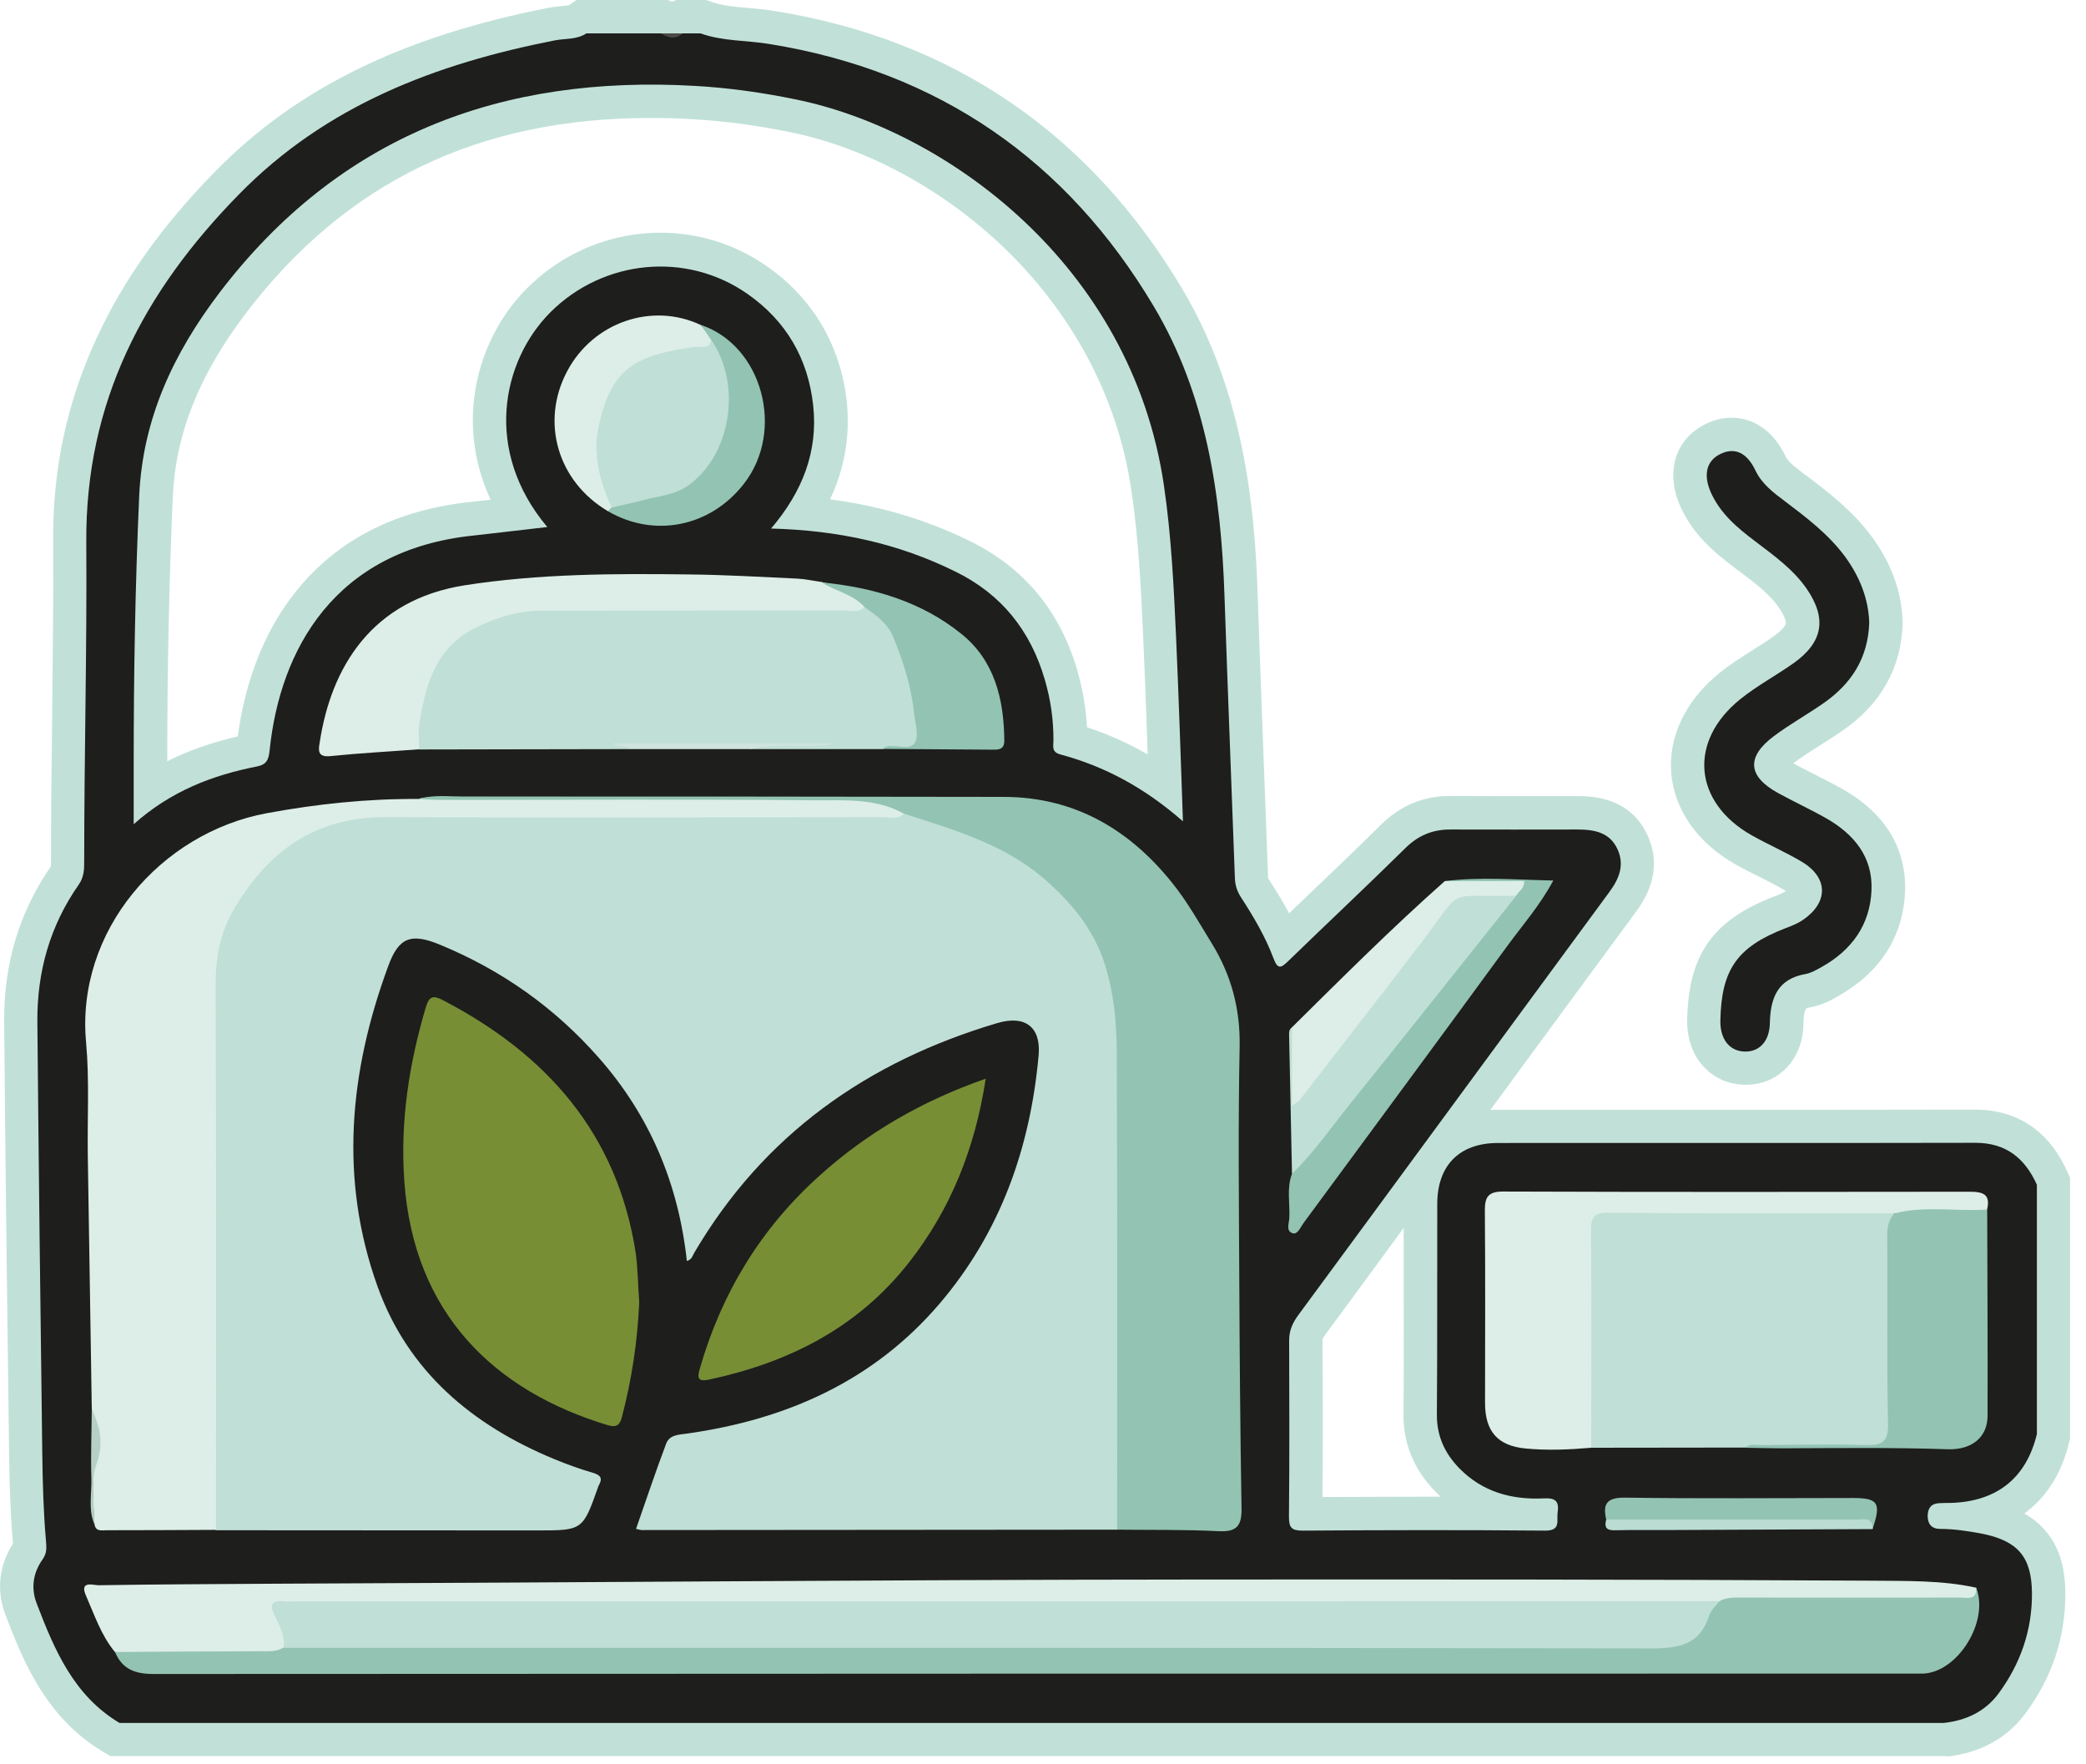 <svg width="110" height="93" viewBox="0 0 110 93" fill="none" xmlns="http://www.w3.org/2000/svg">
<path d="M102.62 92.6H5.82L5.4 92.35C2.35 90.52 1.16 87.42 0.29 85.16C-0.2 83.88 -0.06 82.56 0.68 81.4V81.35C0.54 79.71 0.5 78.09 0.48 76.72C0.37 68.45 0.28 60.98 0.22 53.9C0.19 50.84 1.02 48.08 2.68 45.69C2.69 45.61 2.69 45.48 2.69 45.41C2.69 42.85 2.72 40.26 2.75 37.75C2.78 34.75 2.82 31.65 2.8 28.62C2.77 24.76 3.52 21.24 5.09 17.84C6.5 14.77 8.55 11.89 11.36 9.03C15.65 4.65 21.23 1.92 28.93 0.41C29.19 0.36 29.42 0.34 29.63 0.32C29.76 0.31 29.93 0.29 30.01 0.27L30.4 0H35.22L35.44 0.09L35.65 0H37.24L37.52 0.1C38.08 0.3 38.75 0.36 39.46 0.42C39.91 0.46 40.37 0.5 40.85 0.58C50.23 2.09 57.47 7.03 62.36 15.26C65.58 20.69 66.17 26.71 66.32 31.35C66.42 34.28 66.53 37.26 66.64 40.14C66.72 42.15 66.79 44.23 66.87 46.27C66.87 46.29 66.87 46.29 66.87 46.3C66.87 46.3 66.88 46.31 66.89 46.34C67.26 46.91 67.63 47.51 67.98 48.16C68.39 47.76 68.81 47.37 69.21 46.98C70.4 45.84 71.64 44.66 72.83 43.48C73.84 42.48 75.07 41.97 76.46 41.97C76.47 41.97 76.49 41.97 76.5 41.97C78.13 41.98 79.8 41.98 81.41 41.98C81.99 41.98 82.57 41.98 83.16 41.98C83.85 41.98 85.95 41.98 86.89 44.07C87.48 45.38 87.27 46.73 86.27 48.08C83.71 51.55 81.12 55.08 78.59 58.53C78.72 58.52 78.85 58.52 78.98 58.52C82.67 58.52 86.42 58.52 90.05 58.52C94.67 58.52 99.45 58.52 104.15 58.51H104.16C105.7 58.51 107.78 59.07 109 61.75L109.16 62.1V75.85L109.11 76.05C108.74 77.59 108.01 78.81 106.93 79.67C106.87 79.72 106.81 79.76 106.75 79.81C107.18 80.05 107.54 80.34 107.84 80.69C108.55 81.5 108.9 82.57 108.91 83.98C108.93 86.3 108.22 88.45 106.79 90.37C105.84 91.65 104.42 92.43 102.7 92.62L102.62 92.6ZM6.83 89.07H102.42C103.35 88.95 103.75 88.54 103.97 88.24C104.93 86.95 105.41 85.51 105.4 83.98C105.4 83.49 105.32 83.12 105.2 82.98C105.14 82.91 104.91 82.72 104.14 82.58C103.59 82.48 102.95 82.37 102.34 82.37H102.33C101.46 82.37 100.91 82 100.6 81.69C100.28 81.37 99.9 80.8 99.91 79.88C99.92 78.52 100.88 77.54 102.25 77.5C102.35 77.5 102.46 77.49 102.56 77.49C102.64 77.49 102.73 77.49 102.81 77.48C104.39 77.43 105.25 76.8 105.65 75.38V62.88C105.24 62.17 104.79 62.02 104.18 62.02H104.17C99.47 62.03 94.68 62.03 90.06 62.03C86.43 62.03 82.68 62.03 78.99 62.03C77.94 62.03 77.55 62.43 77.55 63.49C77.54 65.04 77.55 66.62 77.55 68.14C77.55 70.25 77.55 72.43 77.54 74.58C77.53 75.21 77.74 75.69 78.23 76.19C79 76.97 79.99 77.31 81.33 77.24C82.21 77.2 82.9 77.44 83.38 77.98C83.7 78.34 84.04 78.96 83.9 79.95C83.9 79.97 83.9 79.99 83.9 80.01C83.91 80.35 83.92 81.15 83.27 81.8C82.83 82.25 82.23 82.47 81.49 82.47C81.48 82.47 81.47 82.47 81.46 82.47C77.77 82.44 73.84 82.44 68.71 82.47C68.42 82.47 67.54 82.48 66.88 81.81C66.21 81.14 66.22 80.28 66.22 79.96C66.25 77.26 66.25 74.4 66.23 70.69C66.22 69.56 66.71 68.77 67.07 68.27C69.54 64.92 72.05 61.51 74.47 58.21C77.41 54.2 80.46 50.06 83.46 45.99C83.66 45.72 83.7 45.59 83.71 45.55V45.54C83.64 45.52 83.48 45.5 83.18 45.5C82.6 45.5 82.02 45.5 81.44 45.5C79.82 45.5 78.15 45.5 76.5 45.49C76.01 45.49 75.69 45.62 75.33 45.98C74.12 47.18 72.87 48.37 71.67 49.52C70.85 50.31 70 51.12 69.17 51.92C68.89 52.19 68.15 52.91 67.07 52.67C66.35 52.51 65.82 51.99 65.5 51.13C65.12 50.11 64.53 49.14 63.95 48.25C63.6 47.7 63.41 47.13 63.37 46.49L61.24 44.64C59.42 43.06 57.59 42.06 55.47 41.49C55.05 41.38 53.68 40.87 53.8 39.08C53.8 39.07 53.8 39.05 53.8 39.04C53.81 38.14 53.68 37.23 53.41 36.32C52.78 34.18 51.54 32.68 49.63 31.73C46.95 30.4 44 29.72 40.62 29.63L36.93 29.53L39.32 26.72C40.75 25.04 41.33 23.39 41.13 21.55C40.92 19.57 40.03 18.06 38.41 16.93C35.89 15.17 32.47 15.49 30.27 17.7C28.23 19.75 27.55 23.48 30.21 26.64L32.33 29.15L29.07 29.52C28.65 29.57 28.23 29.62 27.81 29.67C26.9 29.78 26.04 29.88 25.15 29.97C18.34 30.68 16.4 35.66 15.98 39.71C15.84 41.07 15.13 41.89 13.88 42.14C11.48 42.62 9.74 43.43 8.23 44.77L6.06 46.71C5.97 47.01 5.83 47.33 5.6 47.65C4.34 49.44 3.72 51.53 3.74 53.85C3.81 60.94 3.89 68.41 4 76.67C4.02 77.97 4.05 79.51 4.19 81.04V81.08C4.23 81.56 4.31 82.37 3.69 83.23C3.49 83.5 3.5 83.68 3.58 83.89C4.43 86.12 5.23 87.93 6.83 89.07ZM74.02 64.75C72.65 66.62 71.27 68.5 69.9 70.36C69.74 70.57 69.74 70.62 69.74 70.66C69.76 73.92 69.76 76.52 69.74 78.94C72.02 78.93 74.07 78.92 75.97 78.92C75.88 78.84 75.79 78.75 75.7 78.66C74.56 77.5 73.99 76.12 74.01 74.56C74.03 72.43 74.02 70.25 74.02 68.15C74.02 67.03 74.02 65.89 74.02 64.75ZM34.31 6.22C25.23 6.22 18.24 9.6 12.98 16.5C10.49 19.78 9.26 22.87 9.11 26.23C8.92 30.61 8.82 35.16 8.82 40.14C9.93 39.58 11.16 39.15 12.54 38.83C12.94 35.79 14.02 33.12 15.69 31.08C17.86 28.43 20.92 26.88 24.79 26.47C25.15 26.43 25.51 26.39 25.87 26.35C25.15 24.8 24.84 23.14 24.96 21.44C25.13 19.11 26.15 16.84 27.78 15.21C31.19 11.79 36.51 11.29 40.44 14.04C42.87 15.74 44.32 18.2 44.65 21.16C44.84 22.95 44.55 24.68 43.77 26.33C46.45 26.68 48.9 27.42 51.2 28.56C54.01 29.95 55.89 32.22 56.8 35.32C57.09 36.32 57.27 37.34 57.32 38.35C58.43 38.71 59.49 39.19 60.52 39.78C60.45 37.7 60.38 35.72 60.29 33.73C60.16 30.8 60.03 28.36 59.66 25.86C58.16 15.55 49.46 8.54 41.63 6.96C39.89 6.61 38.19 6.38 36.58 6.29C35.79 6.24 35.04 6.22 34.31 6.22Z" fill="#C1E1D8"/>
<path d="M92.059 57.2C92.04 57.2 92.019 57.2 91.999 57.2C91.18 57.19 90.43 56.86 89.879 56.29C89.269 55.66 88.95 54.77 88.969 53.77C89.04 50.35 90.309 48.53 93.51 47.29C93.71 47.21 93.96 47.12 94.079 47.04C94.109 47.02 94.139 47 94.169 46.98C94.159 46.97 94.139 46.96 94.12 46.95C93.7 46.7 93.249 46.47 92.769 46.23C92.359 46.03 91.939 45.82 91.519 45.58C89.519 44.46 88.29 42.7 88.129 40.77C87.969 38.84 88.9 36.91 90.68 35.48C91.279 35 91.9 34.61 92.499 34.23C92.879 33.99 93.23 33.77 93.559 33.53C93.98 33.23 94.15 32.99 94.169 32.88C94.189 32.76 94.109 32.47 93.799 32.03C93.309 31.32 92.54 30.74 91.73 30.13L91.51 29.97C90.4 29.13 89.26 28.19 88.59 26.66C87.809 24.86 88.35 23.14 89.939 22.36C90.9 21.89 91.719 22 92.23 22.18C92.79 22.38 93.579 22.86 94.15 24.05C94.299 24.36 94.659 24.63 95.12 24.98L95.219 25.05C96.43 25.97 97.68 26.92 98.689 28.28C99.719 29.67 100.28 31.18 100.33 32.77V32.83V32.89C100.26 35.23 99.18 37.14 97.129 38.55C96.749 38.81 96.359 39.06 95.99 39.29C95.499 39.6 95.029 39.9 94.6 40.22C94.59 40.23 94.579 40.24 94.57 40.25C94.579 40.26 94.59 40.26 94.6 40.27C94.95 40.46 95.32 40.65 95.7 40.84C96.189 41.09 96.689 41.34 97.2 41.63C99.999 43.23 100.51 45.43 100.46 46.99C100.37 49.36 99.159 51.27 96.939 52.52L96.889 52.55C96.559 52.74 96.1 52.99 95.529 53.1C95.299 53.14 95.23 53.19 95.23 53.2C95.23 53.2 95.109 53.35 95.1 54C95.07 55.86 93.79 57.2 92.059 57.2Z" fill="#C1E1D8"/>
<path d="M102.3 79.26C102.49 79.25 102.67 79.25 102.86 79.25C105.3 79.18 106.85 77.94 107.41 75.62C107.41 71.24 107.41 66.85 107.41 62.47C106.78 61.08 105.79 60.26 104.17 60.26C95.78 60.28 87.38 60.26 78.99 60.27C76.96 60.27 75.79 61.45 75.79 63.49C75.78 67.19 75.8 70.88 75.77 74.58C75.76 75.73 76.19 76.64 76.96 77.43C78.19 78.68 79.72 79.09 81.41 79.01C81.97 78.98 82.23 79.12 82.14 79.73C82.07 80.17 82.34 80.72 81.47 80.71C77.21 80.67 72.95 80.68 68.69 80.71C68.1 80.71 67.97 80.55 67.97 79.98C68 76.88 67.99 73.78 67.98 70.68C67.98 70.14 68.17 69.74 68.48 69.32C73.95 61.9 79.4 54.46 84.87 47.03C85.39 46.32 85.67 45.62 85.3 44.79C84.89 43.88 84.06 43.74 83.18 43.74C80.96 43.74 78.73 43.75 76.51 43.74C75.55 43.73 74.78 44.05 74.09 44.74C72.06 46.74 69.98 48.69 67.94 50.67C67.55 51.05 67.38 51.14 67.15 50.52C66.72 49.38 66.1 48.33 65.43 47.3C65.24 47 65.14 46.7 65.12 46.34C64.94 41.36 64.74 36.39 64.57 31.41C64.39 26.06 63.61 20.81 60.85 16.17C56.27 8.46 49.5 3.76 40.57 2.32C39.36 2.12 38.11 2.18 36.94 1.76C36.63 1.76 36.31 1.76 36 1.76C35.62 1.91 35.25 1.91 34.87 1.76C33.55 1.76 32.24 1.76 30.92 1.76C30.41 2.1 29.81 2.02 29.25 2.13C22.98 3.36 17.2 5.55 12.6 10.25C7.58 15.37 4.5 21.19 4.55 28.6C4.59 34.2 4.44 39.8 4.44 45.41C4.44 45.85 4.43 46.25 4.15 46.65C2.63 48.82 1.95 51.25 1.97 53.88C2.04 61.49 2.13 69.09 2.23 76.7C2.25 78.2 2.29 79.7 2.42 81.2C2.45 81.6 2.49 81.87 2.25 82.22C1.75 82.92 1.62 83.72 1.93 84.54C2.87 87 3.89 89.41 6.3 90.85C38.37 90.85 70.44 90.85 102.51 90.85C103.67 90.72 104.67 90.26 105.38 89.31C106.55 87.73 107.17 85.94 107.15 83.98C107.13 82.06 106.37 81.23 104.46 80.86C103.75 80.73 103.04 80.62 102.32 80.62C101.85 80.62 101.65 80.36 101.65 79.91C101.67 79.46 101.89 79.27 102.3 79.26ZM55.91 39.78C55.44 39.65 55.55 39.35 55.55 39.06C55.56 37.96 55.4 36.87 55.09 35.82C54.34 33.26 52.82 31.34 50.4 30.15C47.38 28.65 44.17 27.96 40.66 27.87C42.3 25.95 43.15 23.82 42.88 21.37C42.61 18.9 41.45 16.92 39.42 15.5C36.19 13.24 31.81 13.68 29.02 16.47C26.47 19.03 25.47 23.76 28.86 27.79C27.53 27.94 26.25 28.1 24.96 28.24C17.62 29 14.77 34.28 14.22 39.54C14.17 40.05 14.07 40.32 13.53 40.42C11.21 40.88 9.03 41.7 7.05 43.46C7.05 42.26 7.05 41.25 7.05 40.24C7.05 35.54 7.13 30.85 7.34 26.16C7.52 22.06 9.17 18.6 11.57 15.44C17.89 7.14 26.45 3.94 36.65 4.53C38.43 4.63 40.2 4.88 41.95 5.24C49.79 6.83 59.67 13.9 61.38 25.62C61.77 28.29 61.9 30.98 62.02 33.66C62.16 36.79 62.26 39.91 62.38 43.31C60.36 41.54 58.26 40.41 55.91 39.78Z" fill="#1E1E1C"/>
<path d="M36 1.76C35.62 2.09 35.25 2.01 34.87 1.76C35.25 1.76 35.62 1.76 36 1.76Z" fill="#4B4A49"/>
<path d="M98.57 32.83C98.51 34.72 97.609 36.08 96.129 37.1C95.279 37.69 94.379 38.19 93.549 38.81C92.079 39.91 92.159 40.93 93.749 41.81C94.6 42.28 95.48 42.68 96.32 43.16C97.769 43.99 98.76 45.19 98.689 46.93C98.62 48.76 97.65 50.1 96.059 50.99C95.79 51.14 95.499 51.31 95.21 51.36C93.73 51.62 93.359 52.63 93.329 53.95C93.309 54.91 92.779 55.46 92.019 55.45C91.21 55.44 90.7 54.8 90.719 53.82C90.769 51.12 91.609 49.93 94.139 48.95C94.46 48.83 94.79 48.7 95.07 48.51C96.419 47.59 96.419 46.29 95.029 45.45C94.18 44.94 93.249 44.54 92.379 44.05C89.29 42.31 89.01 39.08 91.779 36.86C92.65 36.16 93.659 35.62 94.579 34.97C96.139 33.86 96.35 32.61 95.26 31.03C94.549 30.01 93.549 29.3 92.579 28.56C91.62 27.84 90.71 27.08 90.21 25.95C89.809 25.03 89.99 24.29 90.719 23.94C91.469 23.57 92.12 23.86 92.57 24.81C92.909 25.52 93.51 25.97 94.109 26.42C95.26 27.29 96.409 28.16 97.279 29.33C98.059 30.39 98.529 31.56 98.57 32.83Z" fill="#1E1E1C"/>
<path d="M58.919 80.66C50.559 80.67 42.2 80.67 33.84 80.68C33.749 80.68 33.669 80.64 33.539 80.62C34.069 79.11 34.569 77.6 35.13 76.12C35.309 75.65 35.809 75.65 36.249 75.59C41.469 74.85 46.05 72.83 49.539 68.75C52.76 64.98 54.33 60.52 54.77 55.64C54.9 54.15 54.05 53.51 52.58 53.95C45.739 55.98 40.27 59.83 36.609 66.06C36.52 66.21 36.489 66.42 36.219 66.49C35.779 62.43 34.27 58.83 31.57 55.77C29.259 53.14 26.47 51.17 23.239 49.83C21.68 49.18 21.029 49.41 20.47 50.95C18.419 56.51 17.88 62.18 19.91 67.84C21.52 72.32 24.899 75.15 29.23 76.94C29.89 77.21 30.57 77.46 31.259 77.66C31.669 77.78 31.79 77.94 31.579 78.32C31.559 78.35 31.549 78.38 31.54 78.41C30.73 80.7 30.73 80.7 28.299 80.7C22.66 80.7 17.029 80.69 11.389 80.69C11.059 80.33 11.1 79.88 11.1 79.44C11.1 70.09 11.03 60.73 11.13 51.38C11.169 47.71 13.339 45.25 16.48 43.61C17.57 43.04 18.75 42.81 20.009 42.81C28.93 42.84 37.84 42.8 46.76 42.84C47.039 42.84 47.319 42.85 47.599 42.76C47.749 42.73 47.919 42.7 48.059 42.75C51.929 43.95 55.639 45.4 57.819 49.18C58.41 50.2 58.749 51.3 58.9 52.45C59.05 53.59 59.2 54.74 59.2 55.9C59.2 63.65 59.2 71.4 59.19 79.16C59.2 79.66 59.319 80.21 58.919 80.66Z" fill="#C0DFD6"/>
<path d="M47.66 42.9C47.359 43.24 46.95 43.09 46.599 43.09C37.83 43.1 29.07 43.12 20.299 43.09C16.63 43.08 14.139 44.89 12.35 47.92C11.61 49.17 11.37 50.48 11.37 51.93C11.409 61.51 11.389 71.09 11.389 80.67C9.47 80.68 7.54 80.69 5.62 80.69C5.37 80.69 5.03 80.78 4.98 80.35C4.9 79.09 4.8 77.83 5.06 76.57C5.22 75.79 4.94 75.05 4.84 74.29C4.77 69.85 4.7 65.41 4.63 60.97C4.6 58.97 4.72 56.96 4.54 54.97C3.99 49.11 8.46 43.92 14.069 42.88C16.72 42.39 19.38 42.11 22.079 42.13C22.38 42.01 22.7 42.07 23.009 42.07C29.86 42.07 36.719 42.07 43.569 42.07C44.48 42.07 45.38 42.16 46.279 42.19C46.809 42.21 47.429 42.23 47.66 42.9Z" fill="#DCEEE7"/>
<path d="M47.659 42.9C46.169 42.07 44.499 42.21 42.899 42.2C36.359 42.14 29.819 42.18 23.279 42.18C22.879 42.18 22.469 42.15 22.069 42.13C22.839 41.9 23.619 42 24.399 42C33.919 42 43.429 42 52.949 42.02C56.649 42.03 59.549 43.73 61.809 46.55C62.609 47.54 63.239 48.67 63.909 49.76C64.929 51.42 65.409 53.21 65.369 55.2C65.289 59.21 65.329 63.21 65.349 67.22C65.369 71.32 65.399 75.42 65.469 79.51C65.489 80.44 65.239 80.79 64.259 80.74C62.479 80.65 60.699 80.68 58.909 80.66C58.909 72.24 58.929 63.81 58.889 55.39C58.879 53.87 58.729 52.34 58.269 50.87C57.679 48.99 56.449 47.52 54.989 46.28C52.879 44.48 50.239 43.74 47.659 42.9Z" fill="#92C3B3"/>
<path d="M91.999 76.33C89.309 76.33 86.609 76.34 83.919 76.34C83.609 76.01 83.62 75.6 83.62 75.19C83.609 71.85 83.6 68.5 83.62 65.16C83.629 63.89 83.85 63.66 85.09 63.66C89.65 63.64 94.21 63.65 98.769 63.66C99.139 63.66 99.519 63.66 99.85 63.89C100.069 64.57 99.799 65.24 99.809 65.91C99.84 68.91 99.829 71.9 99.82 74.9C99.809 76.23 99.76 76.25 98.46 76.27C96.299 76.3 94.15 76.19 91.999 76.33Z" fill="#C0DFD6"/>
<path d="M33.709 68.65C33.619 70.71 33.319 72.74 32.789 74.74C32.679 75.17 32.479 75.28 32.049 75.15C26.089 73.35 21.809 69.28 21.319 62.26C21.099 59.13 21.569 56.11 22.449 53.13C22.629 52.52 22.839 52.47 23.359 52.74C28.829 55.59 32.539 59.77 33.519 66.04C33.639 66.9 33.639 67.78 33.709 68.65Z" fill="#778E35"/>
<path d="M33.18 39.5C29.49 39.51 25.79 39.51 22.1 39.52C21.89 39.3 21.85 39.02 21.83 38.74C21.62 36.36 23.17 33.68 25.33 32.68C26.49 32.15 27.7 31.91 28.97 31.91C34.48 31.91 39.99 31.94 45.5 31.89C46.39 32.05 46.93 32.66 47.28 33.41C48.09 35.12 48.5 36.94 48.53 38.84C48.54 39.29 48.36 39.44 47.92 39.44C47.46 39.43 46.99 39.36 46.53 39.5C44.21 39.5 41.9 39.5 39.58 39.5C39.57 39.28 39.73 39.26 39.89 39.26C41.12 39.25 42.36 39.25 43.59 39.26C40.54 39.2 37.5 39.42 34.46 39.35C34.09 39.34 33.7 39.41 33.34 39.31C33 39.21 33.16 39.39 33.18 39.5Z" fill="#C0DFD6"/>
<path d="M104.209 83.72C104.909 85.51 103.219 88.21 101.379 88.25C101.189 88.25 100.999 88.25 100.819 88.25C69.909 88.25 38.999 88.25 8.089 88.27C7.129 88.27 6.449 88.02 6.069 87.12C6.429 86.71 6.919 86.79 7.379 86.79C9.439 86.77 11.489 86.78 13.549 86.78C14.019 86.78 14.479 86.72 14.949 86.65C15.569 86.56 16.199 86.59 16.829 86.59C40.189 86.59 63.549 86.58 86.909 86.61C88.269 86.61 89.389 86.48 89.929 85.03C90.039 84.74 90.329 84.55 90.549 84.33C91.059 83.93 91.669 83.97 92.259 83.97C95.699 83.96 99.149 83.98 102.589 83.96C103.129 83.95 103.709 84.1 104.209 83.72Z" fill="#93C3B3"/>
<path d="M104.21 83.72C104.25 84.41 103.73 84.24 103.37 84.24C99.56 84.25 95.76 84.24 91.95 84.24C91.51 84.24 91.07 84.21 90.67 84.43C90.11 84.82 89.47 84.74 88.85 84.74C77.49 84.74 66.13 84.74 54.77 84.74C42.03 84.74 29.3 84.74 16.56 84.74C16.31 84.74 16.06 84.74 15.81 84.74C14.79 84.76 14.77 84.78 15.04 85.72C15.16 86.12 15.24 86.51 14.94 86.88C14.57 87.11 14.16 87.07 13.75 87.07C11.19 87.08 8.62 87.09 6.06 87.11C5.33 86.23 4.98 85.15 4.53 84.13C4.18 83.33 4.92 83.59 5.2 83.59C8.27 83.54 11.33 83.53 14.4 83.51C30.48 83.45 46.57 83.3 62.65 83.29C74.67 83.28 86.68 83.28 98.7 83.35C100.54 83.37 102.4 83.32 104.21 83.72Z" fill="#DCEEE7"/>
<path d="M51.98 56.88C51.42 60.53 50.15 63.74 47.94 66.56C45.25 70 41.61 71.84 37.42 72.74C36.74 72.89 36.77 72.62 36.92 72.11C38.07 68.14 40.15 64.74 43.23 61.98C45.74 59.72 48.62 58.05 51.98 56.88Z" fill="#778E35"/>
<path d="M99.91 63.98C94.87 63.98 89.83 63.99 84.78 63.95C84.04 63.94 83.9 64.21 83.9 64.88C83.93 68.7 83.91 72.52 83.91 76.34C82.76 76.44 81.6 76.49 80.45 76.38C78.97 76.24 78.31 75.47 78.31 73.98C78.31 70.6 78.33 67.22 78.3 63.85C78.29 63.09 78.5 62.82 79.3 62.83C87.49 62.86 95.69 62.85 103.88 62.84C104.59 62.84 104.98 62.99 104.78 63.79C104.58 63.96 104.35 64.06 104.09 64.05C102.7 64.01 101.3 64.21 99.91 63.98Z" fill="#DCEEE7"/>
<path d="M45.59 32.01C45.28 32.34 44.88 32.19 44.52 32.19C39.2 32.2 33.88 32.19 28.56 32.2C27.29 32.2 26.11 32.58 24.99 33.15C22.93 34.21 22.44 36.16 22.11 38.2C22.04 38.63 22.1 39.07 22.1 39.51C20.54 39.63 18.98 39.71 17.42 39.87C16.73 39.94 16.79 39.55 16.86 39.14C17.46 35.21 19.58 31.63 24.52 30.86C28.44 30.25 32.37 30.24 36.32 30.29C38.23 30.31 40.13 30.42 42.04 30.51C42.47 30.53 42.9 30.63 43.34 30.69C43.88 30.83 44.42 30.97 44.92 31.23C45.22 31.41 45.65 31.5 45.59 32.01Z" fill="#DCEEE7"/>
<path d="M99.91 63.98C101.52 63.57 103.16 63.89 104.79 63.78C104.8 67.41 104.82 71.04 104.81 74.67C104.8 75.78 103.99 76.46 102.71 76.42C99.8 76.32 96.89 76.36 93.98 76.37C93.32 76.37 92.67 76.35 92.01 76.34C92.28 76.1 92.61 76.2 92.91 76.2C94.72 76.19 96.54 76.14 98.35 76.2C99.26 76.23 99.59 76.04 99.56 75.03C99.49 71.78 99.54 68.53 99.52 65.28C99.51 64.78 99.55 64.34 99.91 63.98Z" fill="#92C3B3"/>
<path d="M68.13 61.9C68.08 59.49 68.03 57.09 67.98 54.68C67.98 54.5 67.94 54.3 68.13 54.169C68.57 54.719 68.32 55.37 68.37 55.98C68.41 56.499 68.34 57.039 68.41 57.68C69.4 56.58 70.19 55.44 71.03 54.34C72.52 52.41 74.1 50.539 75.47 48.529C76.26 47.359 77.22 46.81 78.62 46.99C79.05 47.05 79.5 46.929 79.91 47.139C80.2 47.55 79.82 47.77 79.64 48.01C76.07 52.51 72.47 56.99 68.88 61.47C68.68 61.7 68.52 62.02 68.13 61.9Z" fill="#C0DFD6"/>
<path d="M68.129 61.9C69.339 60.72 70.279 59.33 71.339 58.03C74.229 54.44 77.089 50.83 79.959 47.23C79.959 46.82 79.729 46.73 79.359 46.74C78.649 46.77 77.929 46.76 77.219 46.74C76.859 46.73 76.459 46.8 76.189 46.46C78.049 46.23 79.919 46.39 81.909 46.43C81.199 47.75 80.299 48.77 79.499 49.86C75.929 54.75 72.329 59.61 68.739 64.49C68.579 64.71 68.429 65.11 68.169 65.03C67.789 64.92 67.979 64.49 67.989 64.22C68.029 63.45 67.839 62.66 68.129 61.9Z" fill="#92C3B3"/>
<path d="M45.59 32.01C44.98 31.32 44.06 31.18 43.33 30.71C46.02 30.97 48.57 31.71 50.69 33.42C52.45 34.83 52.94 36.87 52.96 39.05C52.96 39.5 52.7 39.54 52.35 39.53C50.41 39.51 48.47 39.51 46.53 39.49C46.61 39.45 46.69 39.38 46.77 39.36C47.28 39.25 47.99 39.6 48.25 39.15C48.47 38.77 48.26 38.13 48.2 37.61C48.06 36.21 47.63 34.88 47.1 33.58C46.82 32.88 46.2 32.44 45.59 32.01Z" fill="#92C3B3"/>
<path d="M32.05 26.95C29.399 25.38 28.489 22.24 29.91 19.57C31.279 16.99 34.389 15.92 36.959 17.14C37.179 17.44 37.669 17.55 37.639 18.04C37.569 18.44 37.26 18.5 36.94 18.53C36.539 18.57 36.13 18.63 35.73 18.71C32.84 19.28 31.39 21.36 31.779 24.29C31.89 25.13 32.3 25.89 32.359 26.73C32.319 26.88 32.239 27 32.05 26.95Z" fill="#DCEEE7"/>
<path d="M76.189 46.46C77.569 46.46 78.959 46.46 80.379 46.46C80.379 46.88 80.069 47 79.959 47.23C76.099 47.33 77.259 46.68 74.939 49.72C72.819 52.49 70.679 55.23 68.549 57.99C68.479 58.08 68.369 58.13 68.129 58.31C68.129 56.83 68.129 55.5 68.129 54.17C70.769 51.56 73.399 48.93 76.189 46.46Z" fill="#DCEEE7"/>
<path d="M32.05 26.95C32.12 26.89 32.19 26.82 32.25 26.76C32.64 26.27 33.23 26.25 33.77 26.14C37.36 25.39 38.98 22.59 37.83 19.08C37.7 18.7 37.65 18.3 37.5 17.92C37.32 17.66 37.14 17.4 36.95 17.13C40.2 18.21 41.42 22.72 39.22 25.52C37.45 27.79 34.49 28.38 32.05 26.95Z" fill="#92C3B3"/>
<path d="M84.7 80.13C84.5 79.27 84.75 78.96 85.71 78.97C89.71 79.03 93.72 78.99 97.72 78.99C99.05 78.99 99.21 79.26 98.74 80.63C98.4 80.31 97.98 80.4 97.58 80.4C93.7 80.39 89.82 80.4 85.94 80.39C85.52 80.4 85.06 80.48 84.7 80.13Z" fill="#93C3B3"/>
<path d="M84.7 80.13C89.09 80.13 93.49 80.12 97.88 80.13C98.24 80.13 98.76 79.95 98.75 80.63C95.09 80.65 91.43 80.66 87.77 80.68C86.92 80.68 86.08 80.67 85.23 80.69C84.81 80.71 84.56 80.63 84.7 80.13Z" fill="#BADCD3"/>
<path d="M33.179 39.5C32.999 39.26 32.66 39.41 32.27 39.2C36.33 39.2 40.2 39.2 44.069 39.2C42.58 39.51 41.059 39.12 39.58 39.5C37.44 39.5 35.309 39.5 33.179 39.5Z" fill="#CFE4DE"/>
<path d="M4.84 74.3C5.27 75.23 5.49 76.09 5.09 77.2C4.75 78.14 4.99 79.3 4.97 80.36C4.65 79.58 4.84 78.76 4.82 77.96C4.78 76.74 4.83 75.52 4.84 74.3Z" fill="#B6D0C7"/>
<path d="M14.949 86.89C15.049 86.26 14.749 85.74 14.489 85.2C14.259 84.73 14.219 84.35 14.949 84.44C15.169 84.47 15.389 84.44 15.609 84.44C40.629 84.44 65.649 84.44 90.669 84.43C90.489 84.68 90.219 84.91 90.129 85.19C89.639 86.72 88.569 86.92 87.089 86.92C63.049 86.88 38.999 86.89 14.949 86.89Z" fill="#C0DFD6"/>
<path d="M37.5 17.92C39.14 20.26 38.56 24.02 36.26 25.62C35.59 26.09 34.75 26.16 33.97 26.36C33.4 26.51 32.82 26.63 32.25 26.76C31.65 25.43 31.26 24.03 31.55 22.59C32.19 19.47 33.41 18.73 36.68 18.29C37 18.26 37.42 18.45 37.5 17.92Z" fill="#C0DFD6"/>
</svg>
